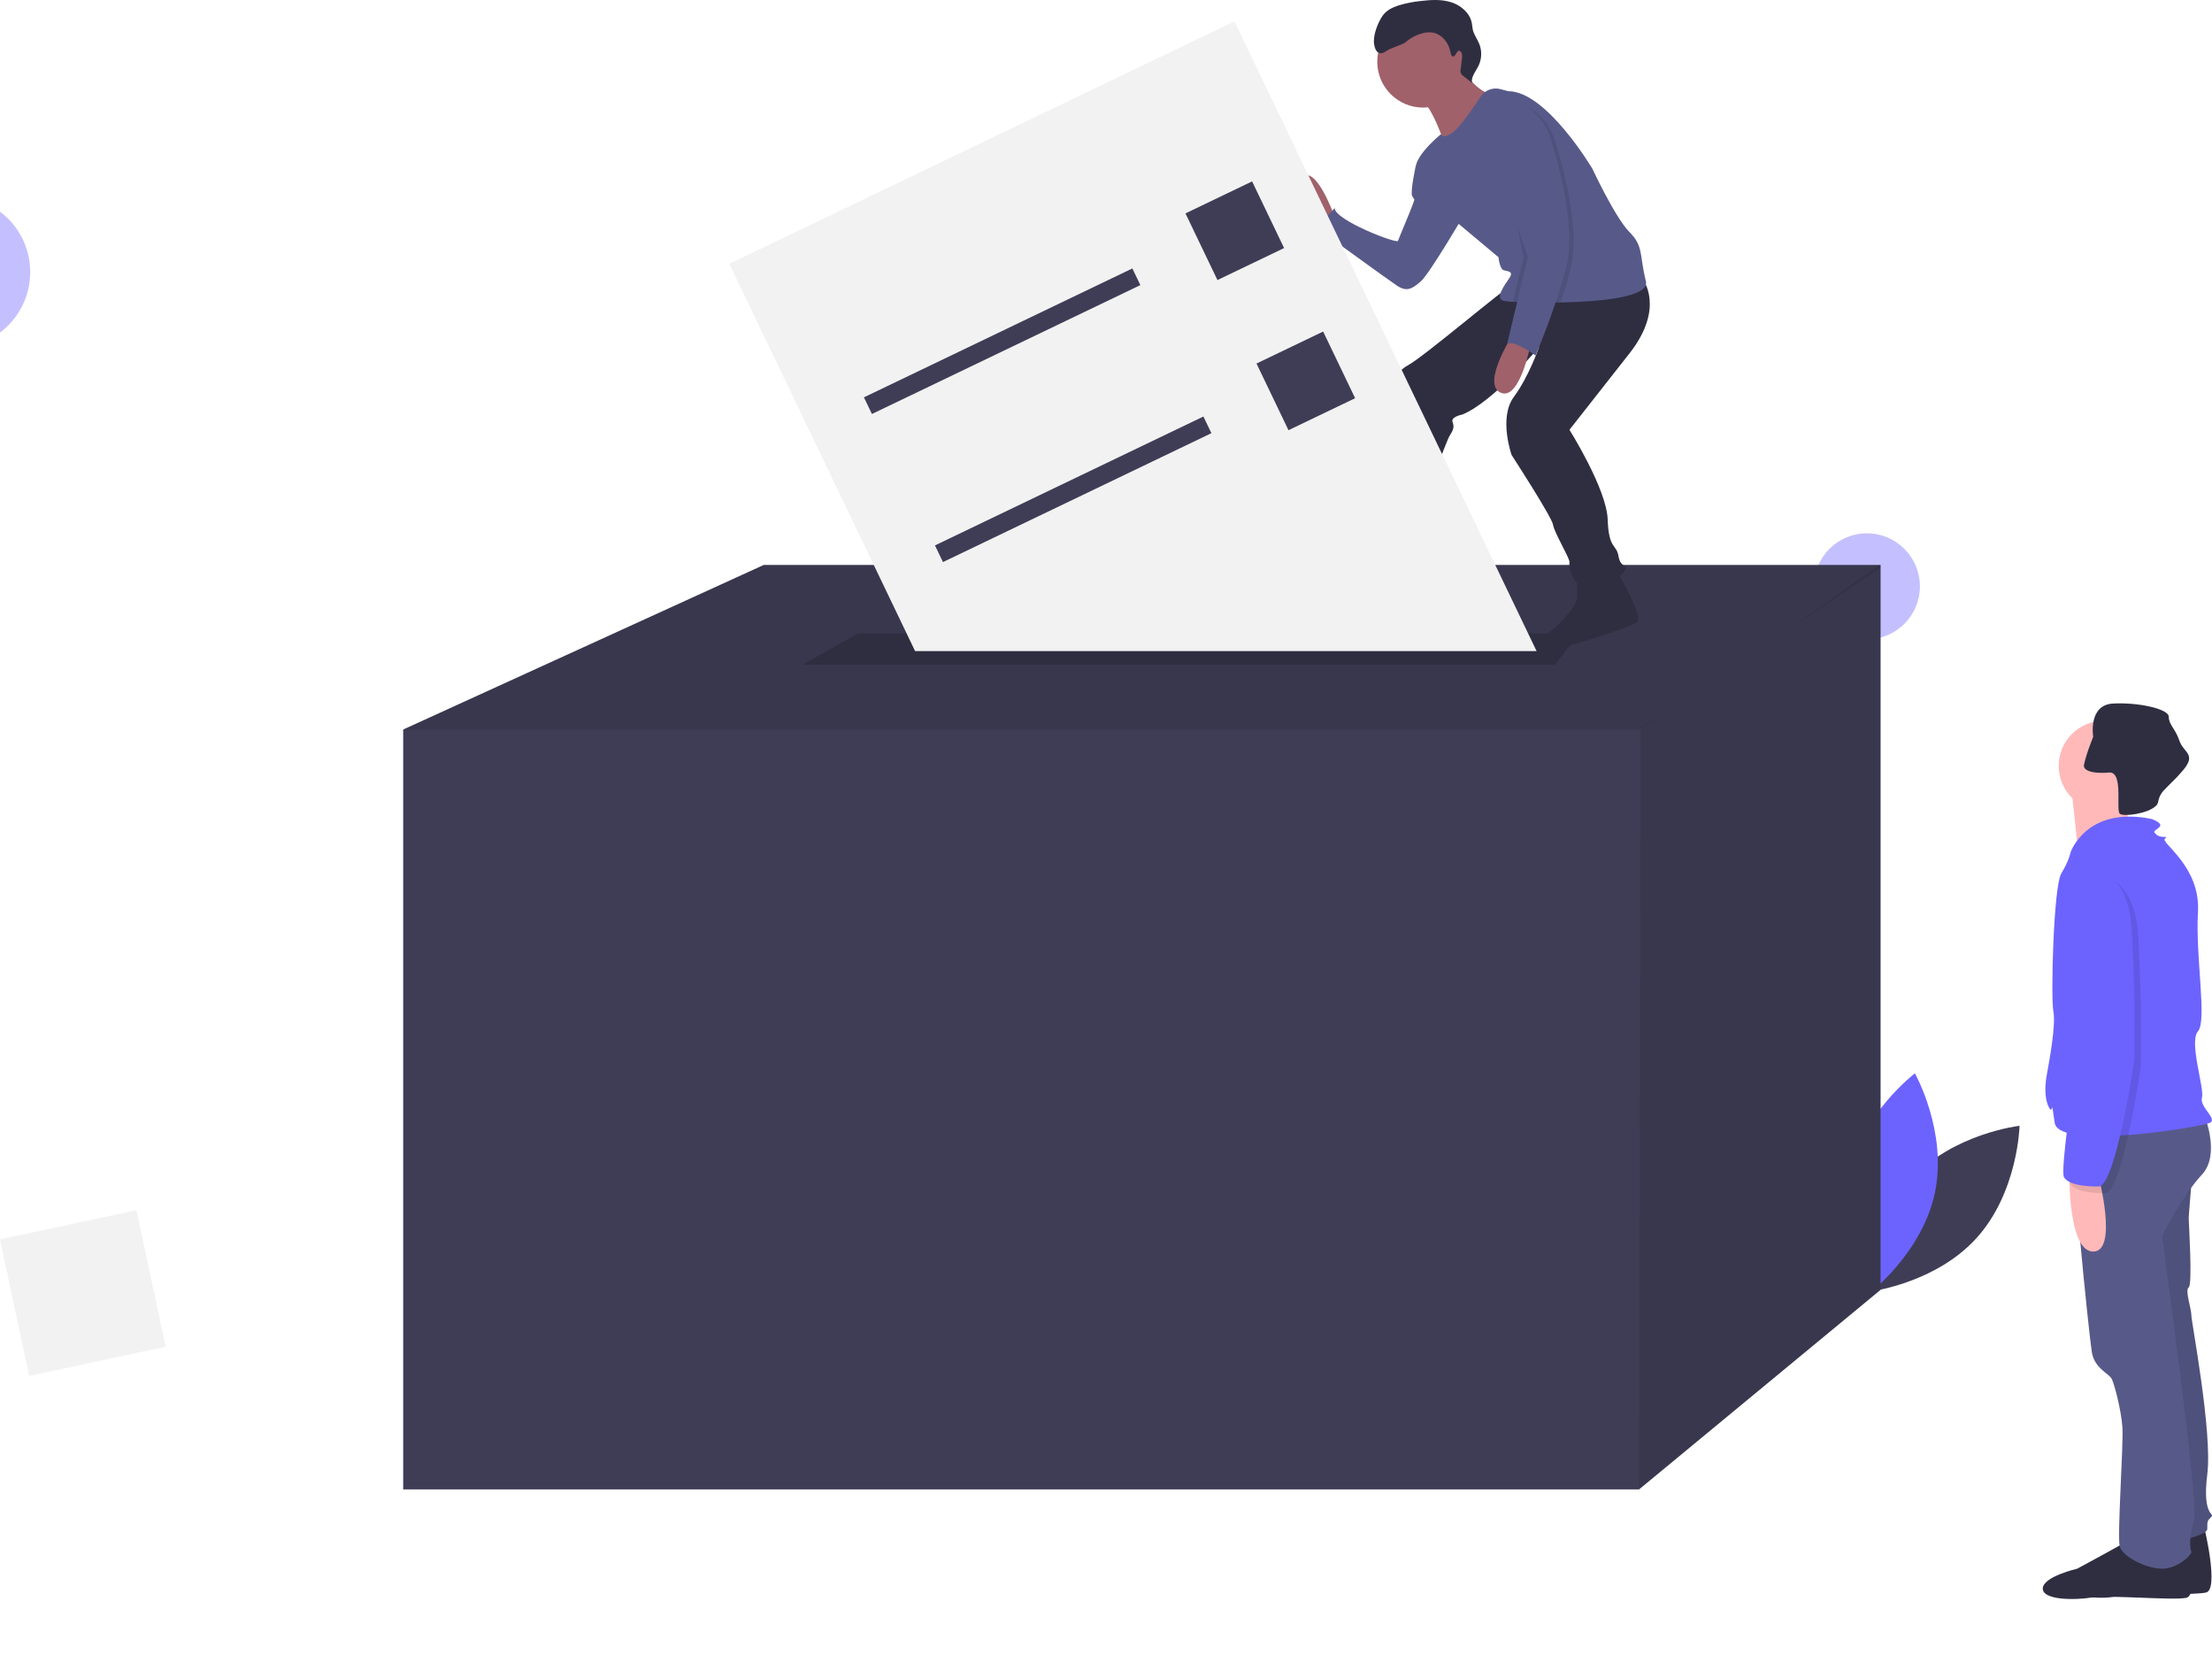 <svg id="eyv4n5ewb74h1" xmlns="http://www.w3.org/2000/svg" xmlns:xlink="http://www.w3.org/1999/xlink" viewBox="0 0 914.817 687.575" shape-rendering="geometricPrecision" text-rendering="geometricPrecision">
<style><![CDATA[#eyv4n5ewb74h3_to {animation: eyv4n5ewb74h3_to__to 3000ms linear 1 normal forwards}@keyframes eyv4n5ewb74h3_to__to { 0% {transform: translate(-18.752px,112.501px)} 13.333% {transform: translate(-18.752px,112.501px)} 36.667% {transform: translate(309.928px,112.501px)} 100% {transform: translate(309.928px,112.501px)} }#eyv4n5ewb74h4_to {animation: eyv4n5ewb74h4_to__to 3000ms linear 1 normal forwards}@keyframes eyv4n5ewb74h4_to__to { 0% {transform: translate(-28.08px,127.425px)} 13.333% {transform: translate(252.1px,127.425px)} 100% {transform: translate(252.1px,127.425px)} }#eyv4n5ewb74h36_to {animation: eyv4n5ewb74h36_to__to 3000ms linear 1 normal forwards}@keyframes eyv4n5ewb74h36_to__to { 0% {transform: translate(468.554px,139.016px)} 70% {transform: translate(468.554px,139.016px)} 90% {transform: translate(468.554px,630.186px)} 100% {transform: translate(468.554px,630.186px)} }#eyv4n5ewb74h36 {animation: eyv4n5ewb74h36_c_o 3000ms linear 1 normal forwards}@keyframes eyv4n5ewb74h36_c_o { 0% {opacity: 1} 26.667% {opacity: 1} 63.333% {opacity: 1} 90% {opacity: 0} 100% {opacity: 0} }#eyv4n5ewb74h42_ts {animation: eyv4n5ewb74h42_ts__ts 3000ms linear 1 normal forwards}@keyframes eyv4n5ewb74h42_ts__ts { 0% {transform: translate(508.328px,76.085px) scale(0,0)} 20% {transform: translate(508.328px,76.085px) scale(0,0)} 33.333% {transform: translate(508.328px,76.085px) scale(1,1)} 100% {transform: translate(508.328px,76.085px) scale(1,1)} }#eyv4n5ewb74h43_ts {animation: eyv4n5ewb74h43_ts__ts 3000ms linear 1 normal forwards}@keyframes eyv4n5ewb74h43_ts__ts { 0% {transform: translate(537.708px,137.307px) scale(0,0)} 33.333% {transform: translate(537.708px,137.307px) scale(0,0)} 46.667% {transform: translate(537.708px,137.307px) scale(0,0)} 63.333% {transform: translate(537.708px,137.307px) scale(1,1)} 100% {transform: translate(537.708px,137.307px) scale(1,1)} }]]></style>
<circle id="eyv4n5ewb74h2" r="21.92" transform="matrix(1 0 0 1 772.098 242.425)" opacity="0.4" fill="rgb(108,99,255)" stroke="none" stroke-width="1"/>
<g id="eyv4n5ewb74h3_to" transform="translate(-18.752,112.501)">
<circle id="eyv4n5ewb74h3" r="31.248" transform="translate(-0,-0)" opacity="0.4" fill="rgb(108,99,255)" stroke="none" stroke-width="1"/></g>
<g id="eyv4n5ewb74h4_to" transform="translate(-28.08,127.425)"><circle id="eyv4n5ewb74h4" r="21.92" transform="translate(-0,-0)" opacity="0.4" fill="rgb(108,99,255)" stroke="none" stroke-width="1"/></g>
<path id="eyv4n5ewb74h5" d="M933.049,593.762C915.729,612.724,915.1,640.347,915.1,640.347C915.1,640.347,942.552,637.225,959.872,618.263C977.192,599.3,977.821,571.678,977.821,571.678C977.821,571.678,950.369,574.8,933.049,593.762Z" transform="matrix(1 0 0 1 -142.592 -106.213)" fill="rgb(63,61,86)" stroke="none" stroke-width="1"/>
<path id="eyv4n5ewb74h6" d="M942.833,599.218C937.592,624.36,915.561,641.034,915.561,641.034C915.561,641.034,902.027,616.946,907.268,591.805C912.509,566.663,934.54,549.989,934.54,549.989C934.54,549.989,948.074,574.077,942.833,599.218Z" transform="matrix(1 0 0 1 -142.592 -106.213)" fill="rgb(108,99,255)" stroke="none" stroke-width="1"/>
<polygon id="eyv4n5ewb74h7" points="777.746,233.581 777.746,533.289 677.843,615.818 166.746,615.818 166.746,301.631 315.876,233.581 777.746,233.581" fill="rgb(63,61,86)" stroke="none" stroke-width="1"/>
<polygon id="eyv4n5ewb74h8" points="777.746,233.581 777.746,234.782 741.882,258.788 677.843,301.631 166.746,301.631 315.876,233.581 777.746,233.581" opacity="0.1" fill="rgb(0,0,0)" stroke="none" stroke-width="1"/>
<polygon id="eyv4n5ewb74h9" points="777.746,233.581 777.746,533.289 677.843,615.818 678.567,300.907 741.882,258.788 777.167,233.581 777.746,233.581" opacity="0.1" fill="rgb(0,0,0)" stroke="none" stroke-width="1"/>
<polygon id="eyv4n5ewb74h10" points="643.094,274.845 331.803,274.845 354.969,261.814 653.23,261.814 643.094,274.845" fill="rgb(47,46,65)" stroke="none" stroke-width="1"/>
<path id="eyv4n5ewb74h11" d="M1054.352,738.332C1054.352,738.332,1060.387,763.568,1054.901,764.666C1049.415,765.763,1022.533,765.409,1015.949,766.506C1009.366,767.603,995.65,765.763,995.65,760.825C995.65,755.888,1009.914,752.596,1009.914,752.596C1009.914,752.596,1030.213,741.624,1030.762,741.075C1031.31,740.527,1054.352,738.332,1054.352,738.332Z" transform="matrix(1 0 0 1 -142.592 -106.213)" fill="rgb(47,46,65)" stroke="none" stroke-width="1"/>
<path id="eyv4n5ewb74h12" d="M1049.415,589.657C1049.415,589.657,1047.769,608.31,1047.769,609.956C1047.769,611.602,1049.415,637.387,1047.769,638.484C1046.123,639.581,1048.866,647.262,1048.866,650.005C1048.866,652.748,1057.644,698.283,1055.449,715.839C1053.255,733.395,1058.741,731.749,1057.095,733.395C1055.449,735.04,1055.449,735.04,1055.449,738.332C1055.449,741.624,1037.894,744.367,1037.894,744.367L1018.692,623.123L1028.567,586.914Z" transform="matrix(1 0 0 1 -142.592 -106.213)" fill="rgb(87,90,137)" stroke="none" stroke-width="1"/>
<path id="eyv4n5ewb74h13" d="M1049.415,589.657C1049.415,589.657,1047.769,608.31,1047.769,609.956C1047.769,611.602,1049.415,637.387,1047.769,638.484C1046.123,639.581,1048.866,647.262,1048.866,650.005C1048.866,652.748,1057.644,698.283,1055.449,715.839C1053.255,733.395,1058.741,731.749,1057.095,733.395C1055.449,735.04,1055.449,735.04,1055.449,738.332C1055.449,741.624,1037.894,744.367,1037.894,744.367L1018.692,623.123L1028.567,586.914Z" transform="matrix(1 0 0 1 -142.592 -106.213)" opacity="0.1" fill="rgb(0,0,0)" stroke="none" stroke-width="1"/>
<path id="eyv4n5ewb74h14" d="M1046.672,746.013C1046.672,746.013,1052.158,765.763,1046.672,766.86C1041.185,767.957,1014.303,765.603,1007.72,766.7C1001.136,767.798,987.421,767.957,987.421,763.02C987.421,758.082,1001.685,754.791,1001.685,754.791C1001.685,754.791,1021.984,743.818,1022.533,743.27C1023.081,742.721,1046.672,746.013,1046.672,746.013Z" transform="matrix(1 0 0 1 -142.592 -106.213)" fill="rgb(47,46,65)" stroke="none" stroke-width="1"/>
<path id="eyv4n5ewb74h15" d="M1054.352,567.713C1054.352,567.713,1060.936,583.622,1053.255,591.852C1045.574,600.081,1036.797,616.539,1036.797,617.637C1036.797,618.734,1052.158,727.908,1049.963,735.04C1047.769,742.172,1048.317,746.561,1048.866,747.659C1049.415,748.756,1043.38,754.791,1036.797,754.791C1030.213,754.791,1020.338,749.853,1019.241,745.464C1018.144,741.075,1020.887,703.221,1020.338,696.089C1019.789,688.957,1017.046,678.533,1015.949,676.339C1014.852,674.144,1008.817,671.95,1007.72,665.366C1006.623,658.783,997.845,574.845,1000.588,572.102C1003.331,569.358,1054.352,567.713,1054.352,567.713Z" transform="matrix(1 0 0 1 -142.592 -106.213)" fill="rgb(87,90,137)" stroke="none" stroke-width="1"/>
<circle id="eyv4n5ewb74h16" r="18.653" transform="matrix(1 0 0 1 870.066 316.665)" fill="rgb(255,185,185)" stroke="none" stroke-width="1"/>
<path id="eyv4n5ewb74h17" d="M1024.178,432.204C1024.178,432.204,1020.338,452.503,1023.081,454.698C1025.824,456.892,1002.234,460.184,1002.234,460.184C1002.234,460.184,999.491,433.302,998.942,430.559C998.393,427.816,1024.178,432.204,1024.178,432.204Z" transform="matrix(1 0 0 1 -142.592 -106.213)" fill="rgb(255,185,185)" stroke="none" stroke-width="1"/>
<path id="eyv4n5ewb74h18" d="M998.942,458.538C998.942,458.538,1005.525,439.336,1032.408,444.823C1032.408,444.823,1037.345,446.468,1035.699,448.114C1034.053,449.76,1032.408,449.76,1034.602,451.406C1036.796,453.052,1039.54,451.406,1037.894,453.052C1036.248,454.698,1052.706,464.573,1051.609,483.226C1050.512,501.879,1055.449,528.212,1051.609,532.601C1047.769,536.99,1054.352,556.192,1053.255,560.032C1052.158,563.872,1059.838,568.81,1056.547,570.456C1053.255,572.101,994.004,581.977,992.359,570.456C990.713,558.935,991.81,567.164,990.164,564.421C988.518,561.678,987.97,556.74,989.067,550.705C990.164,544.671,992.907,529.858,991.81,524.372C990.713,518.886,991.81,472.802,995.102,467.316C998.393,461.83,998.942,458.538,998.942,458.538Z" transform="matrix(1 0 0 1 -142.592 -106.213)" fill="rgb(108,99,255)" stroke="none" stroke-width="1"/>
<path id="eyv4n5ewb74h19" d="M1010.463,592.4C1010.463,592.4,1018.692,623.671,1008.269,623.671C997.845,623.671,998.393,591.303,998.393,591.303Z" transform="matrix(1 0 0 1 -142.592 -106.213)" fill="rgb(255,185,185)" stroke="none" stroke-width="1"/>
<path id="eyv4n5ewb74h20" d="M1004.428,422.878C1004.428,424.469,1006.732,425.478,1010.304,425.709L1010.309,425.709C1011.824,425.795,1013.342,425.766,1014.852,425.621C1017.134,425.413,1018.078,427.558,1018.467,430.389C1019.104,435.057,1018.215,441.602,1019.241,442.628C1020.656,444.044,1030.976,442.623,1034.202,439.413C1034.704,438.963,1035.038,438.356,1035.151,437.691C1035.489,435.731,1036.456,433.934,1037.905,432.572C1039.808,430.493,1042.519,428.189,1045.574,424.524C1051.061,417.94,1045.574,417.392,1043.929,412.454C1042.283,407.517,1039.54,405.871,1039.54,402.579C1039.54,399.288,1026.921,396.544,1016.498,397.093C1006.074,397.642,1008.269,410.808,1008.269,410.808C1008.269,410.808,1007.649,412.399,1006.908,414.451C1005.906,417.026,1005.092,419.67,1004.472,422.362C1004.446,422.533,1004.432,422.705,1004.428,422.878Z" transform="matrix(1 0 0 1 -142.592 -106.213)" fill="rgb(47,46,65)" stroke="none" stroke-width="1"/>
<path id="eyv4n5ewb74h21" d="M1006.623,466.767C1006.623,466.767,1025.276,465.67,1026.921,493.101C1028.567,520.532,1028.019,546.317,1028.019,546.865C1028.019,547.414,1020.338,599.532,1013.206,599.532C1006.074,599.532,1000.588,598.435,998.942,595.692C997.296,592.949,1003.331,553.449,1003.331,553.449C1003.331,553.449,1006.074,511.754,1001.685,498.587C997.296,485.42,996.748,468.413,1006.623,466.767Z" transform="matrix(1 0 0 1 -142.592 -106.213)" opacity="0.1" fill="rgb(0,0,0)" stroke="none" stroke-width="1"/>
<path id="eyv4n5ewb74h22" d="M1003.88,464.024C1003.88,464.024,1022.533,462.927,1024.178,490.358C1025.824,517.789,1025.276,543.573,1025.276,544.122C1025.276,544.671,1017.595,596.789,1010.463,596.789C1003.331,596.789,997.845,595.692,996.199,592.949C994.553,590.206,1000.588,550.706,1000.588,550.706C1000.588,550.706,1003.331,509.011,998.942,495.844C994.553,482.677,994.004,465.67,1003.88,464.024Z" transform="matrix(1 0 0 1 -142.592 -106.213)" fill="rgb(108,99,255)" stroke="none" stroke-width="1"/>
<path id="eyv4n5ewb74h23" d="M694.573,195.854C694.573,195.854,686.444,172.822,680.573,180.047C674.702,187.273,689.605,199.467,689.605,199.467Z" transform="matrix(1 0 0 1 -142.592 -106.213)" fill="rgb(160,97,106)" stroke="none" stroke-width="1"/>
<path id="eyv4n5ewb74h24" d="M732.96,173.273L728.07,175.086C728.07,175.086,725.734,185.467,726.638,187.273C727.541,189.08,727.992,187.725,726.638,191.338C725.283,194.951,721.218,204.435,720.767,205.789C720.315,207.144,694.573,197.209,694.573,192.241C694.573,192.241,689.154,198.564,686.444,199.918C686.444,199.918,716.25,221.596,720.315,224.306C724.379,227.015,726.638,225.66,730.25,222.499C733.863,219.338,749.218,193.144,749.218,193.144Z" transform="matrix(1 0 0 1 -142.592 -106.213)" fill="rgb(87,90,137)" stroke="none" stroke-width="1"/>
<path id="eyv4n5ewb74h25" d="M719.863,333.596C719.863,333.596,720.315,338.564,721.218,339.015C722.121,339.467,728.896,350.757,721.218,353.015C713.541,355.273,709.025,354.37,707.218,355.274C705.412,356.177,673.799,357.983,673.347,353.015C672.896,348.048,688.702,347.144,688.702,347.144C688.702,347.144,703.154,337.661,705.412,332.693C707.67,327.725,719.863,333.596,719.863,333.596Z" transform="matrix(1 0 0 1 -142.592 -106.213)" fill="rgb(47,46,65)" stroke="none" stroke-width="1"/>
<path id="eyv4n5ewb74h26" d="M811.541,342.628C811.541,342.628,822.38,361.145,819.67,363.403C816.96,365.661,790.571,373.89,786.702,374.241C781.734,374.693,778.122,370.628,782.186,368.37C786.251,366.112,794.831,356.628,794.831,353.467L794.831,345.338Z" transform="matrix(1 0 0 1 -142.592 -106.213)" fill="rgb(47,46,65)" stroke="none" stroke-width="1"/>
<path id="eyv4n5ewb74h27" d="M821.928,221.596C821.928,221.596,831.412,233.338,816.509,252.306L791.67,283.919C791.67,283.919,807.025,308.306,807.476,320.951C807.928,333.596,811.089,330.886,811.993,336.306C812.896,341.725,816.96,339.015,813.799,343.08C810.638,347.145,798.896,350.757,795.283,347.596C792.765,345.293,791.435,341.968,791.67,338.564C791.67,336.757,785.347,326.37,784.896,323.209C784.444,320.048,767.734,294.306,767.734,294.306C767.734,294.306,762.315,278.951,768.638,270.37C774.96,261.79,779.138,249.62,779.138,249.62C779.138,249.62,760.509,272.177,747.412,277.596C747.412,277.596,742.444,278.499,743.347,280.757C744.251,283.015,743.347,284.37,741.992,286.628C740.638,288.886,731.154,315.08,727.992,321.854C724.831,328.628,726.186,332.693,722.573,334.951C718.96,337.209,702.702,335.403,702.702,333.145C702.702,330.886,704.96,325.016,706.315,321.854C707.67,318.693,718.509,282.112,717.605,275.79C716.702,269.467,718.057,260.886,724.831,257.273C731.605,253.661,765.928,224.306,767.735,224.306C769.541,224.306,821.928,221.596,821.928,221.596Z" transform="matrix(1 0 0 1 -142.592 -106.213)" fill="rgb(47,46,65)" stroke="none" stroke-width="1"/>
<circle id="eyv4n5ewb74h28" r="18.968" transform="matrix(1 0 0 1 588.562 25.512)" fill="rgb(160,97,106)" stroke="none" stroke-width="1"/>
<path id="eyv4n5ewb74h29" d="M746.509,133.531C746.509,133.531,752.38,143.918,759.605,145.273C766.831,146.628,740.638,167.402,740.638,167.402C740.638,167.402,734.315,147.531,728.896,146.628C723.476,145.725,746.509,133.531,746.509,133.531Z" transform="matrix(1 0 0 1 -142.592 -106.213)" fill="rgb(160,97,106)" stroke="none" stroke-width="1"/>
<path id="eyv4n5ewb74h30" d="M727.992,175.983C727.992,181.854,745.605,198.564,745.605,198.564L762.315,212.564C762.315,212.564,762.767,217.531,764.573,217.983C766.38,218.435,768.638,218.435,766.831,221.144C765.025,223.854,760.509,229.725,764.573,230.628C765.799,230.815,767.033,230.932,768.272,230.98C769.356,231.044,770.629,231.102,772.061,231.157C775.403,231.274,779.585,231.351,784.115,231.319Q786.045,231.312,788.044,231.274C805.119,230.935,824.9,228.971,823.283,222.499C820.573,211.66,822.38,208.047,816.509,202.176C810.638,196.305,801.154,175.983,801.154,175.983C801.154,175.983,782.186,143.918,766.38,143.918L763.096,143.056C759.968,142.232,756.663,143.501,754.891,146.208C751.72,151.036,746.721,158.289,743.799,160.628C739.283,164.241,738.578,161.649,738.578,161.649C738.578,161.649,727.992,170.112,727.992,175.983Z" transform="matrix(1 0 0 1 -142.592 -106.213)" fill="rgb(87,90,137)" stroke="none" stroke-width="1"/>
<path id="eyv4n5ewb74h31" d="M768.186,244.628C768.186,244.628,755.089,264.951,763.218,268.564C771.347,272.177,775.864,247.338,775.864,247.338Z" transform="matrix(1 0 0 1 -142.592 -106.213)" fill="rgb(160,97,106)" stroke="none" stroke-width="1"/>
<path id="eyv4n5ewb74h32" d="M743.554,129.582C742.826,129.49,742.596,128.572,742.473,127.849C741.817,123.974,738.93,120.301,735.051,119.675C733.568,119.478,732.06,119.6,730.628,120.032C728.577,120.595,726.651,121.543,724.954,122.825C724.124,123.584,723.163,124.187,722.118,124.605C721.407,124.814,718.385,126.158,717.679,126.385C716.126,126.885,714.841,128.51,713.243,128.188C711.713,127.88,711.132,126.033,710.886,124.493C710.326,120.982,712.335,115.745,714.333,112.804C715.849,110.573,718.414,109.289,720.979,108.453C723.984,107.541,727.071,106.928,730.197,106.622C734.416,106.124,738.785,105.859,742.829,107.163C746.872,108.467,750.553,111.658,751.308,115.838C751.465,116.709,751.495,117.601,751.688,118.465C752.158,120.572,753.552,122.343,754.365,124.343C755.551,127.313,755.426,130.646,754.02,133.519C752.894,135.783,750.935,137.96,751.358,140.453L747.873,137.705C746.835,137.116,746.35,135.881,746.71,134.743L747.216,130.379C747.392,129.589,747.312,128.763,746.99,128.02C745.441,125.314,744.768,129.735,743.554,129.582Z" transform="matrix(1 0 0 1 -142.592 -106.213)" fill="rgb(47,46,65)" stroke="none" stroke-width="1"/>
<path id="eyv4n5ewb74h33" d="M776.315,213.467L772.061,231.157C776.351,231.31,782.028,231.391,788.044,231.274C789.561,226.722,791.011,221.975,792.122,217.531C796.186,201.273,789.412,176.435,785.799,164.693C782.186,152.951,773.154,149.789,773.154,149.789C769.451,151.092,765.953,152.916,762.767,155.209C756.896,159.273,776.315,213.467,776.315,213.467Z" transform="matrix(1 0 0 1 -142.592 -106.213)" opacity="0.1" fill="rgb(0,0,0)" stroke="none" stroke-width="1"/>
<path id="eyv4n5ewb74h34" d="M772.702,212.564L768.272,230.98C769.356,231.044,770.629,231.102,772.061,231.157C775.403,231.274,779.585,231.351,784.115,231.319C785.745,226.482,787.321,221.379,788.509,216.628C792.573,200.37,785.799,175.531,782.186,163.789C778.573,152.047,770.67,164.918,770.67,164.918C770.67,164.918,773.831,157.241,767.96,161.305C762.089,165.37,772.702,212.564,772.702,212.564Z" transform="matrix(1 0 0 1 -142.592 -106.213)" opacity="0.1" fill="rgb(0,0,0)" stroke="none" stroke-width="1"/>
<path id="eyv4n5ewb74h35" d="M771.347,148.886C771.347,148.886,780.38,152.047,783.993,163.789C787.605,175.531,794.38,200.37,790.315,216.628C786.251,232.886,777.67,253.209,777.67,253.209C777.67,253.209,769.089,246.886,765.928,248.241L774.509,212.564C774.509,212.564,755.089,158.37,760.96,154.305C764.147,152.013,767.644,150.188,771.347,148.886Z" transform="matrix(1 0 0 1 -142.592 -106.213)" fill="rgb(87,90,137)" stroke="none" stroke-width="1"/>
<g id="eyv4n5ewb74h36_to" transform="translate(468.554,139.016)">
<g id="eyv4n5ewb74h36" style="mix-blend-mode:darken;isolation:isolate" transform="translate(-468.554,-139.014)">
<polygon id="eyv4n5ewb74h37" points="635.488,269.199 510.541,8.828 301.62,109.085 378.456,269.199 635.488,269.199" fill="rgb(242,242,242)" stroke="none" stroke-width="1"/>
<rect id="eyv4n5ewb74h38" width="123.081" height="7.639" rx="0" ry="0" transform="matrix(0.902 -0.433 0.433 0.902 357.293 164.279)" fill="rgb(63,61,86)" stroke="none" stroke-width="1"/>
<rect id="eyv4n5ewb74h39" width="123.081" height="7.639" rx="0" ry="0" transform="matrix(0.902 -0.433 0.433 0.902 386.674 225.502)" fill="rgb(63,61,86)" stroke="none" stroke-width="1"/>
<rect id="eyv4n5ewb74h40" width="30.558" height="30.558" rx="0" ry="0" transform="matrix(0.902 -0.433 0.433 0.902 490.27 88.228)" fill="rgb(63,61,86)" stroke="none" stroke-width="1"/>
<rect id="eyv4n5ewb74h41" width="30.558" height="30.558" rx="0" ry="0" transform="matrix(0.902 -0.433 0.433 0.902 519.649 150.303)" fill="rgb(63,61,86)" stroke="none" stroke-width="1"/>
<g id="eyv4n5ewb74h42_ts" transform="translate(508.328,76.085) scale(0,0)">
<polygon id="eyv4n5ewb74h42" points="519.718,55.924 508.372,88.206 493.077,82.83 490.984,88.785 512.214,96.246 525.672,58.017 519.718,55.924" transform="translate(-508.328,-76.085)" fill="rgb(87,184,148)" stroke="none" stroke-width="1" stroke-dashoffset="126.08" stroke-dasharray="126.08"/>
</g>
<g id="eyv4n5ewb74h43_ts" transform="translate(537.708,137.307) scale(0,0)">
<polygon id="eyv4n5ewb74h43" points="549.097,117.146 537.751,149.428 522.457,144.053 520.364,150.007 541.593,157.468 555.052,119.239 549.097,117.146" transform="translate(-537.708,-137.307)" fill="rgb(87,184,148)" stroke="none" stroke-width="1"/>
</g>
</g>
</g>
<g id="eyv4n5ewb74h44">
<rect id="eyv4n5ewb74h45" width="57.724" height="57.724" rx="0" ry="0" transform="matrix(-0.978 0.209 -0.209 -0.978 68.508 556.812)" fill="rgb(242,242,242)" stroke="none" stroke-width="1"/>
</g>
</svg>